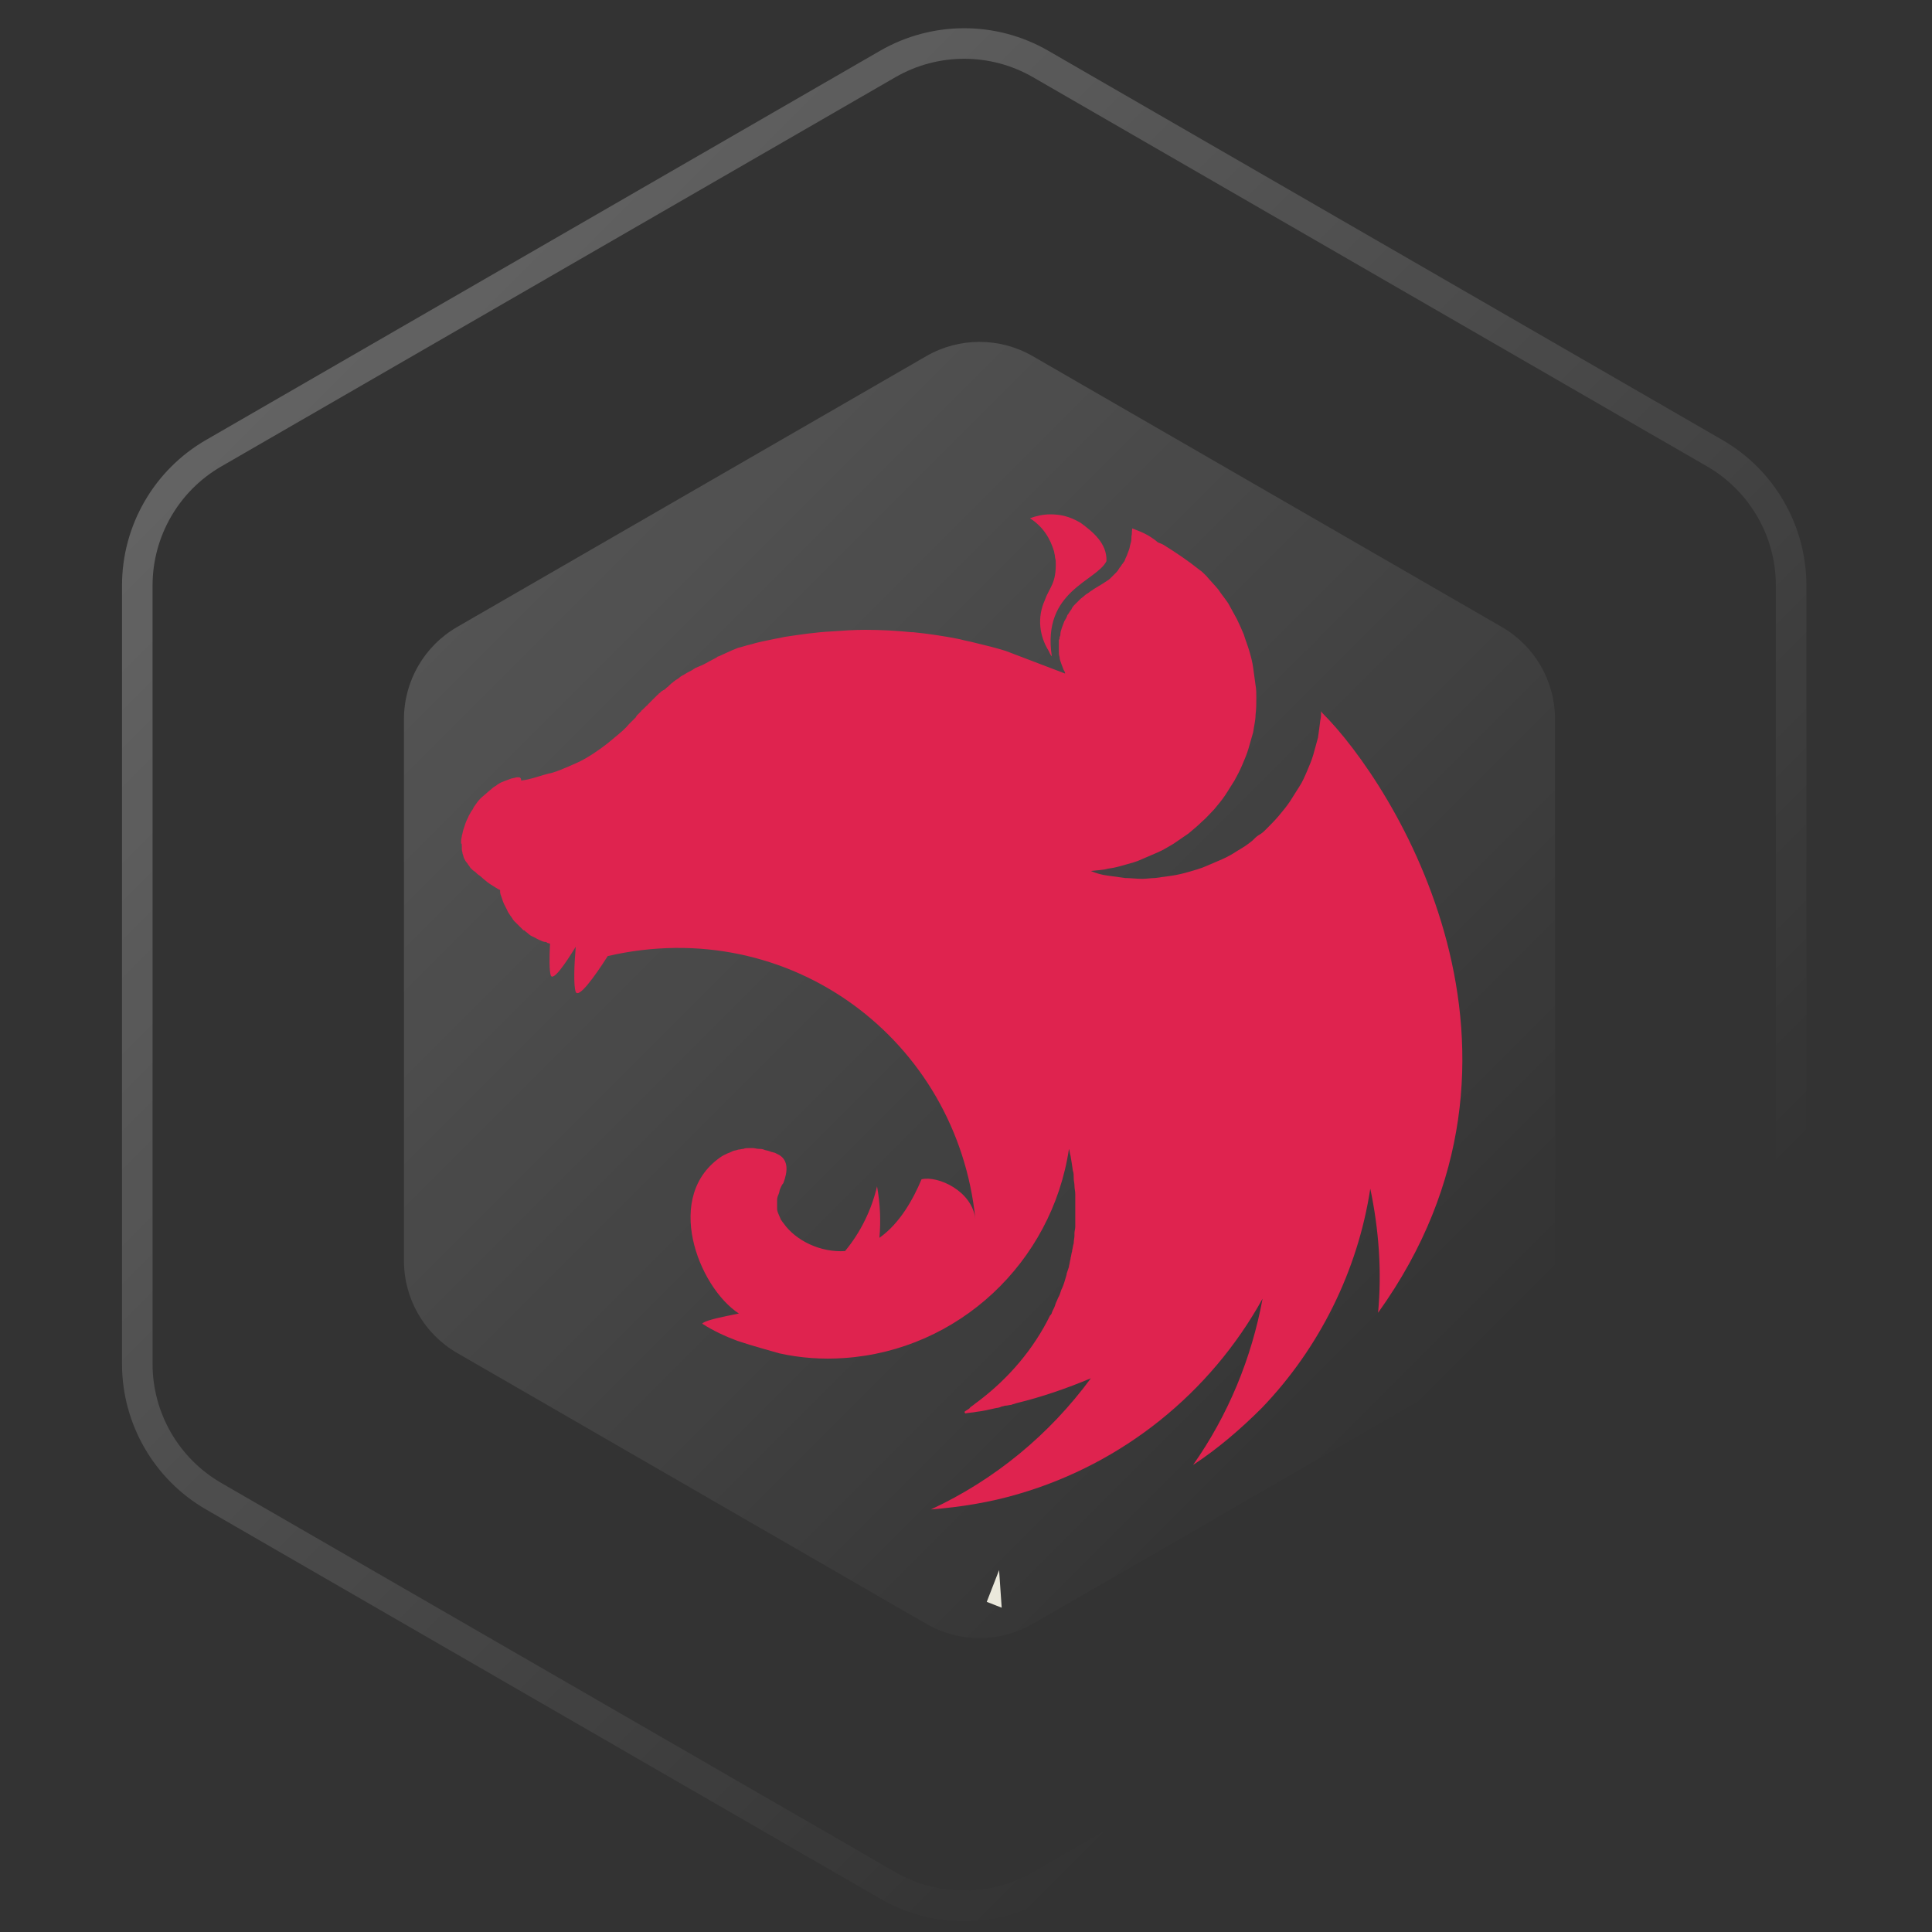 <?xml version="1.0" encoding="utf-8"?>
<svg width="70" height="70" viewBox="0 0 70 70" fill="none" xmlns="http://www.w3.org/2000/svg">
  <rect x="0" y="0" width="70" height="70" fill="#333333" stroke="none"/>
  <path d="M32.166 2.318C33.88 1.329 35.99 1.329 37.704 2.318L62.127 16.419C63.84 17.408 64.896 19.236 64.896 21.215V49.416C64.896 51.395 63.84 53.222 62.127 54.212L37.704 68.312C35.99 69.302 33.88 69.302 32.166 68.312L7.743 54.212C6.03 53.222 4.974 51.395 4.974 49.416V21.215C4.974 19.236 6.03 17.408 7.743 16.419L32.166 2.318Z" stroke="url(#paint0_linear_666_80)" stroke-opacity="0.3" stroke-width="1.107"/>
  <path d="M33.562 12.903C34.754 12.215 36.223 12.215 37.416 12.903L54.414 22.717C55.607 23.406 56.341 24.678 56.341 26.055V45.683C56.341 47.06 55.607 48.333 54.414 49.021L37.416 58.835C36.223 59.523 34.754 59.524 33.562 58.835L16.563 49.021C15.371 48.333 14.636 47.06 14.636 45.683V26.055C14.636 24.678 15.371 23.406 16.563 22.717L33.562 12.903Z" fill="url(#paint1_linear_666_80)" fill-opacity="0.2" style="stroke-width: 0px; stroke: rgb(178, 77, 77);"/>
  <defs>
    <linearGradient id="paint0_linear_666_80" x1="0.339" y1="0.72" x2="69.531" y2="69.911" gradientUnits="userSpaceOnUse">
      <stop stop-color="white"/>
      <stop offset="0.766" stop-color="white" stop-opacity="0"/>
    </linearGradient>
    <linearGradient id="paint1_linear_666_80" x1="11.41" y1="11.79" x2="59.567" y2="59.948" gradientUnits="userSpaceOnUse">
      <stop stop-color="white"/>
      <stop offset="0.828" stop-color="white" stop-opacity="0"/>
    </linearGradient>
  </defs>
  <path fill-rule="evenodd" clip-rule="evenodd" fill="#EBE9DC" d="M 35.752 58.038 L 36.199 56.888 L 36.293 58.25 L 35.752 58.038 Z" style=""/>
  <path d="m120.81 80.561h96.568v7.676h-87.716v57.767h82.486v7.675h-82.486v63.423h88.722v7.675h-97.574zm105.22 0h10.26l45.467 63.423 46.473-63.424 63.211-80.56-103.85 150.65 53.515 74.127h-10.663l-48.686-67.462-48.888 67.462h-10.461l53.917-74.128zm118.898 7.676v-7.677h110.048v7.676h-50.699v136.54h-8.852v-136.539zm-344.928-7.677h11.065l152.58 228.323-63.053-84.107-91.338-133.308-.402 133.31h-8.852zm454.084 134.224c-1.809 0-3.165-1.4-3.165-3.212 0-1.81 1.356-3.212 3.165-3.212 1.83 0 3.165 1.401 3.165 3.212s-1.335 3.212-3.165 3.212zm8.698-8.45h4.737c.064 2.565 1.937 4.29 4.693 4.29 3.079 0 4.823-1.854 4.823-5.325v-21.99h4.823v22.011c0 6.252-3.617 9.853-9.603 9.853-5.62 0-9.473-3.493-9.473-8.84zm25.384-.28h4.78c.409 2.953 3.294 4.828 7.45 4.828 3.875 0 6.717-2.005 6.717-4.764 0-2.371-1.809-3.794-5.921-4.764l-4.005-.97c-5.62-1.316-8.181-4.032-8.181-8.602 0-5.54 4.521-9.227 11.303-9.227 6.308 0 10.916 3.686 11.196 8.925h-4.694c-.452-2.867-2.95-4.657-6.567-4.657-3.81 0-6.35 1.833-6.35 4.635 0 2.22 1.635 3.493 5.683 4.441l3.423.841c6.373 1.488 9 4.075 9 8.753 0 5.95-4.607 9.68-11.97 9.68-6.89 0-11.52-3.558-11.864-9.12z" transform="matrix(1, 0, 0, 1, -185.215, -122.55)"/>
  <path fill="#DF234F" d="M 38.053 18.636 C 37.799 18.636 37.545 18.692 37.318 18.777 C 37.799 19.089 38.053 19.512 38.195 19.993 C 38.195 20.05 38.223 20.106 38.223 20.163 C 38.223 20.219 38.251 20.276 38.251 20.332 C 38.279 21.152 38.025 21.265 37.856 21.746 C 37.572 22.369 37.658 23.046 37.997 23.585 C 38.025 23.641 38.053 23.726 38.11 23.783 C 37.743 21.406 39.722 21.067 40.089 20.332 C 40.117 19.683 39.581 19.258 39.157 18.946 C 38.731 18.692 38.392 18.636 38.053 18.636 Z M 41.023 19.145 C 40.995 19.37 41.023 19.314 40.995 19.427 C 40.995 19.512 40.995 19.598 40.966 19.683 C 40.938 19.767 40.938 19.824 40.91 19.909 C 40.882 19.993 40.853 20.05 40.825 20.134 C 40.797 20.191 40.769 20.247 40.741 20.332 C 40.712 20.36 40.684 20.417 40.656 20.445 C 40.628 20.473 40.628 20.503 40.599 20.53 C 40.543 20.586 40.515 20.672 40.456 20.727 L 40.286 20.898 C 40.23 20.954 40.174 21.011 40.117 21.039 C 39.919 21.18 39.693 21.293 39.496 21.434 C 39.439 21.491 39.355 21.52 39.298 21.577 C 39.242 21.633 39.185 21.661 39.129 21.718 L 38.959 21.887 C 38.903 21.944 38.846 22 38.816 22.085 C 38.759 22.142 38.731 22.227 38.675 22.284 C 38.646 22.369 38.618 22.425 38.562 22.51 C 38.534 22.594 38.505 22.651 38.477 22.736 C 38.449 22.82 38.421 22.905 38.421 22.962 C 38.421 22.99 38.421 23.046 38.392 23.074 C 38.392 23.103 38.392 23.159 38.364 23.187 L 38.364 23.585 C 38.364 23.669 38.364 23.726 38.392 23.811 C 38.392 23.896 38.421 23.952 38.449 24.037 C 38.477 24.122 38.505 24.178 38.534 24.263 C 38.562 24.319 38.59 24.347 38.59 24.404 L 36.442 23.585 C 36.075 23.471 35.735 23.387 35.368 23.3 C 35.17 23.244 34.971 23.216 34.773 23.159 C 34.208 23.046 33.643 22.962 33.077 22.905 L 33.019 22.905 C 32.455 22.849 31.918 22.82 31.351 22.82 C 30.928 22.82 30.532 22.849 30.135 22.877 C 29.57 22.905 29.005 22.99 28.44 23.074 L 28.015 23.159 C 27.732 23.216 27.45 23.272 27.167 23.357 C 27.026 23.387 26.884 23.443 26.743 23.471 C 26.6 23.529 26.459 23.585 26.346 23.641 C 26.233 23.698 26.149 23.726 26.036 23.783 C 26.007 23.783 26.007 23.783 25.979 23.811 C 25.895 23.867 25.81 23.896 25.725 23.952 C 25.697 23.952 25.669 23.98 25.669 23.98 C 25.556 24.037 25.47 24.093 25.385 24.122 C 25.329 24.15 25.244 24.178 25.187 24.206 C 25.159 24.234 25.131 24.234 25.103 24.263 C 25.018 24.319 24.933 24.347 24.849 24.404 C 24.764 24.46 24.678 24.489 24.622 24.545 C 24.565 24.602 24.48 24.63 24.424 24.686 C 24.424 24.686 24.396 24.686 24.396 24.714 C 24.339 24.743 24.283 24.799 24.225 24.856 L 24.198 24.884 C 24.142 24.912 24.112 24.969 24.056 24.999 C 24.027 24.999 24.027 25.025 23.999 25.025 C 23.944 25.056 23.915 25.112 23.858 25.138 C 23.858 25.169 23.83 25.169 23.83 25.169 L 23.66 25.338 L 23.632 25.366 L 23.463 25.536 C 23.463 25.536 23.463 25.564 23.434 25.564 L 23.293 25.705 C 23.265 25.733 23.237 25.733 23.237 25.762 L 23.067 25.931 C 23.067 25.959 23.039 25.959 23.039 25.987 L 22.812 26.213 L 22.784 26.242 C 22.642 26.413 22.473 26.552 22.303 26.693 C 22.133 26.837 21.964 26.978 21.766 27.119 C 21.569 27.26 21.399 27.373 21.201 27.486 C 21.004 27.599 20.804 27.684 20.606 27.769 C 20.409 27.853 20.211 27.939 20.013 27.997 C 19.616 28.081 19.22 28.251 18.882 28.279 C 18.882 28.138 18.797 28.164 18.712 28.164 C 18.627 28.194 18.543 28.194 18.486 28.223 C 18.401 28.251 18.345 28.279 18.258 28.307 C 18.176 28.336 18.119 28.364 18.032 28.42 C 17.976 28.477 17.891 28.505 17.834 28.562 C 17.778 28.618 17.693 28.674 17.637 28.731 C 17.58 28.787 17.496 28.844 17.439 28.9 C 17.383 28.957 17.326 29.013 17.27 29.098 C 17.213 29.183 17.157 29.239 17.129 29.324 C 17.072 29.38 17.044 29.465 16.987 29.551 C 16.959 29.635 16.903 29.72 16.874 29.805 L 16.789 30.06 C 16.761 30.145 16.761 30.202 16.732 30.286 L 16.732 30.314 C 16.705 30.399 16.705 30.512 16.705 30.569 C 16.732 30.54 16.732 30.597 16.732 30.653 L 16.732 30.767 C 16.732 30.823 16.761 30.879 16.761 30.936 C 16.789 30.992 16.789 31.049 16.818 31.106 C 16.845 31.163 16.874 31.219 16.931 31.276 C 16.959 31.332 17.016 31.389 17.044 31.445 C 17.1 31.502 17.157 31.558 17.213 31.586 C 17.27 31.643 17.326 31.699 17.383 31.727 C 17.609 31.926 17.665 31.983 17.947 32.152 C 18.004 32.18 18.032 32.209 18.089 32.237 L 18.119 32.237 L 18.119 32.293 C 18.119 32.379 18.145 32.436 18.176 32.519 C 18.202 32.605 18.232 32.69 18.258 32.746 L 18.345 32.916 C 18.345 32.944 18.373 32.944 18.373 32.972 C 18.401 33.057 18.458 33.113 18.486 33.17 C 18.543 33.226 18.571 33.311 18.627 33.368 L 18.797 33.537 L 18.966 33.706 L 18.994 33.706 C 19.051 33.764 19.107 33.793 19.164 33.85 C 19.22 33.906 19.305 33.933 19.362 33.963 C 19.418 33.991 19.503 34.047 19.59 34.075 C 19.646 34.104 19.703 34.131 19.787 34.131 C 19.787 34.131 19.816 34.131 19.816 34.16 C 19.844 34.16 19.9 34.189 19.929 34.189 C 19.9 34.697 19.9 35.177 19.957 35.346 C 20.042 35.544 20.465 34.951 20.86 34.302 C 20.804 34.951 20.776 35.716 20.86 35.942 C 20.973 36.168 21.512 35.433 22.02 34.64 C 28.638 33.113 34.688 37.695 35.339 44.171 C 35.226 43.152 33.982 42.586 33.389 42.728 C 33.105 43.406 32.624 44.312 31.862 44.849 C 31.918 44.226 31.89 43.604 31.777 42.983 C 31.579 43.83 31.182 44.651 30.617 45.329 C 29.739 45.385 28.836 44.962 28.382 44.312 C 28.353 44.283 28.325 44.226 28.297 44.198 C 28.269 44.142 28.24 44.057 28.212 43.999 C 28.184 43.943 28.156 43.858 28.156 43.802 L 28.156 43.604 L 28.156 43.463 C 28.156 43.406 28.184 43.322 28.212 43.265 C 28.24 43.209 28.24 43.124 28.269 43.068 C 28.297 43.011 28.325 42.925 28.382 42.869 C 28.553 42.417 28.553 42.049 28.24 41.851 L 28.071 41.766 C 28.043 41.766 27.986 41.738 27.958 41.738 C 27.93 41.738 27.902 41.71 27.873 41.71 C 27.817 41.682 27.732 41.682 27.676 41.653 C 27.619 41.625 27.535 41.625 27.478 41.625 C 27.422 41.625 27.337 41.597 27.28 41.597 L 27.139 41.597 C 27.053 41.597 26.997 41.597 26.94 41.625 C 26.884 41.625 26.799 41.653 26.743 41.653 C 26.686 41.682 26.6 41.682 26.544 41.71 C 26.488 41.738 26.431 41.766 26.346 41.795 L 26.177 41.879 C 23.999 43.293 25.3 46.63 26.771 47.592 C 26.205 47.705 25.639 47.818 25.47 47.931 L 25.442 47.959 C 25.838 48.214 26.262 48.411 26.715 48.581 C 27.309 48.781 27.958 48.95 28.24 49.035 C 29.005 49.204 29.796 49.261 30.589 49.204 C 34.717 48.922 38.11 45.752 38.731 41.625 C 38.759 41.71 38.759 41.795 38.788 41.879 C 38.816 42.049 38.846 42.219 38.872 42.417 C 38.903 42.502 38.903 42.586 38.903 42.671 L 38.903 42.7 C 38.903 42.784 38.93 42.869 38.93 42.955 C 38.93 43.068 38.959 43.152 38.959 43.265 L 38.959 44.453 C 38.959 44.538 38.93 44.595 38.93 44.679 L 38.93 44.764 C 38.93 44.849 38.903 44.933 38.903 45.046 C 38.872 45.131 38.872 45.216 38.846 45.301 L 38.846 45.329 C 38.816 45.414 38.816 45.498 38.788 45.583 L 38.788 45.611 C 38.759 45.696 38.759 45.783 38.731 45.868 L 38.731 45.896 L 38.646 46.15 L 38.646 46.178 C 38.618 46.263 38.59 46.376 38.562 46.461 C 38.534 46.545 38.505 46.63 38.449 46.743 C 38.421 46.828 38.392 46.941 38.336 47.025 C 38.308 47.11 38.251 47.197 38.223 47.31 C 38.195 47.395 38.138 47.477 38.11 47.564 C 38.11 47.592 38.082 47.621 38.082 47.621 C 38.082 47.621 38.082 47.649 38.053 47.649 C 37.459 48.865 36.555 49.938 35.424 50.788 C 35.339 50.844 35.283 50.901 35.198 50.957 C 35.17 50.985 35.142 50.985 35.142 51.014 C 35.085 51.07 34.999 51.098 34.943 51.155 L 34.971 51.211 C 35.113 51.183 35.226 51.183 35.368 51.155 C 35.622 51.126 35.848 51.07 36.102 51.014 C 36.159 51.014 36.244 50.985 36.301 50.957 C 36.357 50.957 36.385 50.929 36.442 50.929 C 36.498 50.929 36.583 50.901 36.639 50.901 C 36.696 50.872 36.752 50.872 36.809 50.844 C 37.743 50.618 38.646 50.305 39.524 49.938 C 38.025 51.975 36.045 53.615 33.728 54.69 C 34.802 54.604 35.877 54.435 36.922 54.123 C 40.684 53.021 43.851 50.476 45.745 47.054 C 45.349 49.204 44.501 51.268 43.228 53.077 C 44.134 52.484 44.952 51.776 45.717 51.014 C 47.81 48.835 49.194 46.037 49.648 43.068 C 49.958 44.538 50.071 46.065 49.93 47.564 C 56.689 38.148 50.495 28.392 47.895 25.818 C 47.895 25.79 47.866 25.79 47.866 25.762 C 47.866 25.874 47.866 25.987 47.837 26.1 C 47.81 26.326 47.781 26.526 47.754 26.724 C 47.697 26.922 47.639 27.147 47.583 27.345 C 47.526 27.543 47.442 27.74 47.357 27.939 C 47.271 28.138 47.187 28.336 47.074 28.505 C 46.961 28.674 46.848 28.872 46.735 29.042 C 46.622 29.211 46.481 29.38 46.339 29.551 C 46.197 29.72 46.056 29.862 45.886 30.032 C 45.802 30.117 45.717 30.202 45.604 30.258 C 45.519 30.314 45.463 30.371 45.378 30.456 C 45.208 30.597 45.038 30.71 44.839 30.823 C 44.671 30.936 44.472 31.049 44.275 31.135 L 43.682 31.389 C 43.482 31.473 43.284 31.53 43.086 31.586 C 42.889 31.643 42.663 31.699 42.465 31.727 C 42.239 31.756 42.042 31.784 41.844 31.813 C 41.701 31.813 41.531 31.842 41.39 31.842 C 41.164 31.842 40.966 31.813 40.769 31.813 C 40.543 31.784 40.343 31.756 40.145 31.727 C 39.919 31.699 39.722 31.643 39.524 31.558 C 39.722 31.53 39.948 31.53 40.145 31.473 C 40.373 31.445 40.571 31.389 40.769 31.332 C 40.966 31.276 41.192 31.219 41.362 31.135 L 41.957 30.879 C 42.155 30.795 42.324 30.682 42.522 30.569 C 42.691 30.456 42.889 30.314 43.058 30.202 C 43.228 30.06 43.398 29.919 43.541 29.777 C 43.71 29.635 43.851 29.465 43.992 29.324 C 44.134 29.155 44.275 28.985 44.388 28.816 C 44.416 28.787 44.416 28.759 44.444 28.731 C 44.529 28.59 44.642 28.42 44.728 28.279 C 44.839 28.081 44.925 27.91 45.01 27.712 C 45.095 27.514 45.179 27.317 45.236 27.119 L 45.406 26.526 C 45.435 26.298 45.491 26.1 45.491 25.903 C 45.519 25.677 45.519 25.479 45.519 25.281 C 45.519 25.138 45.519 24.969 45.491 24.827 C 45.463 24.602 45.435 24.404 45.406 24.206 C 45.378 23.98 45.321 23.783 45.264 23.585 C 45.208 23.387 45.123 23.187 45.066 22.99 C 44.982 22.792 44.896 22.594 44.812 22.425 C 44.698 22.227 44.615 22.057 44.501 21.859 C 44.388 21.69 44.246 21.52 44.134 21.35 C 43.992 21.18 43.851 21.039 43.71 20.87 C 43.625 20.784 43.541 20.7 43.456 20.644 C 43.03 20.304 42.606 20.021 42.155 19.739 C 42.098 19.711 42.042 19.683 41.957 19.654 C 41.588 19.343 41.305 19.258 41.023 19.145 Z" style=""/>
</svg>